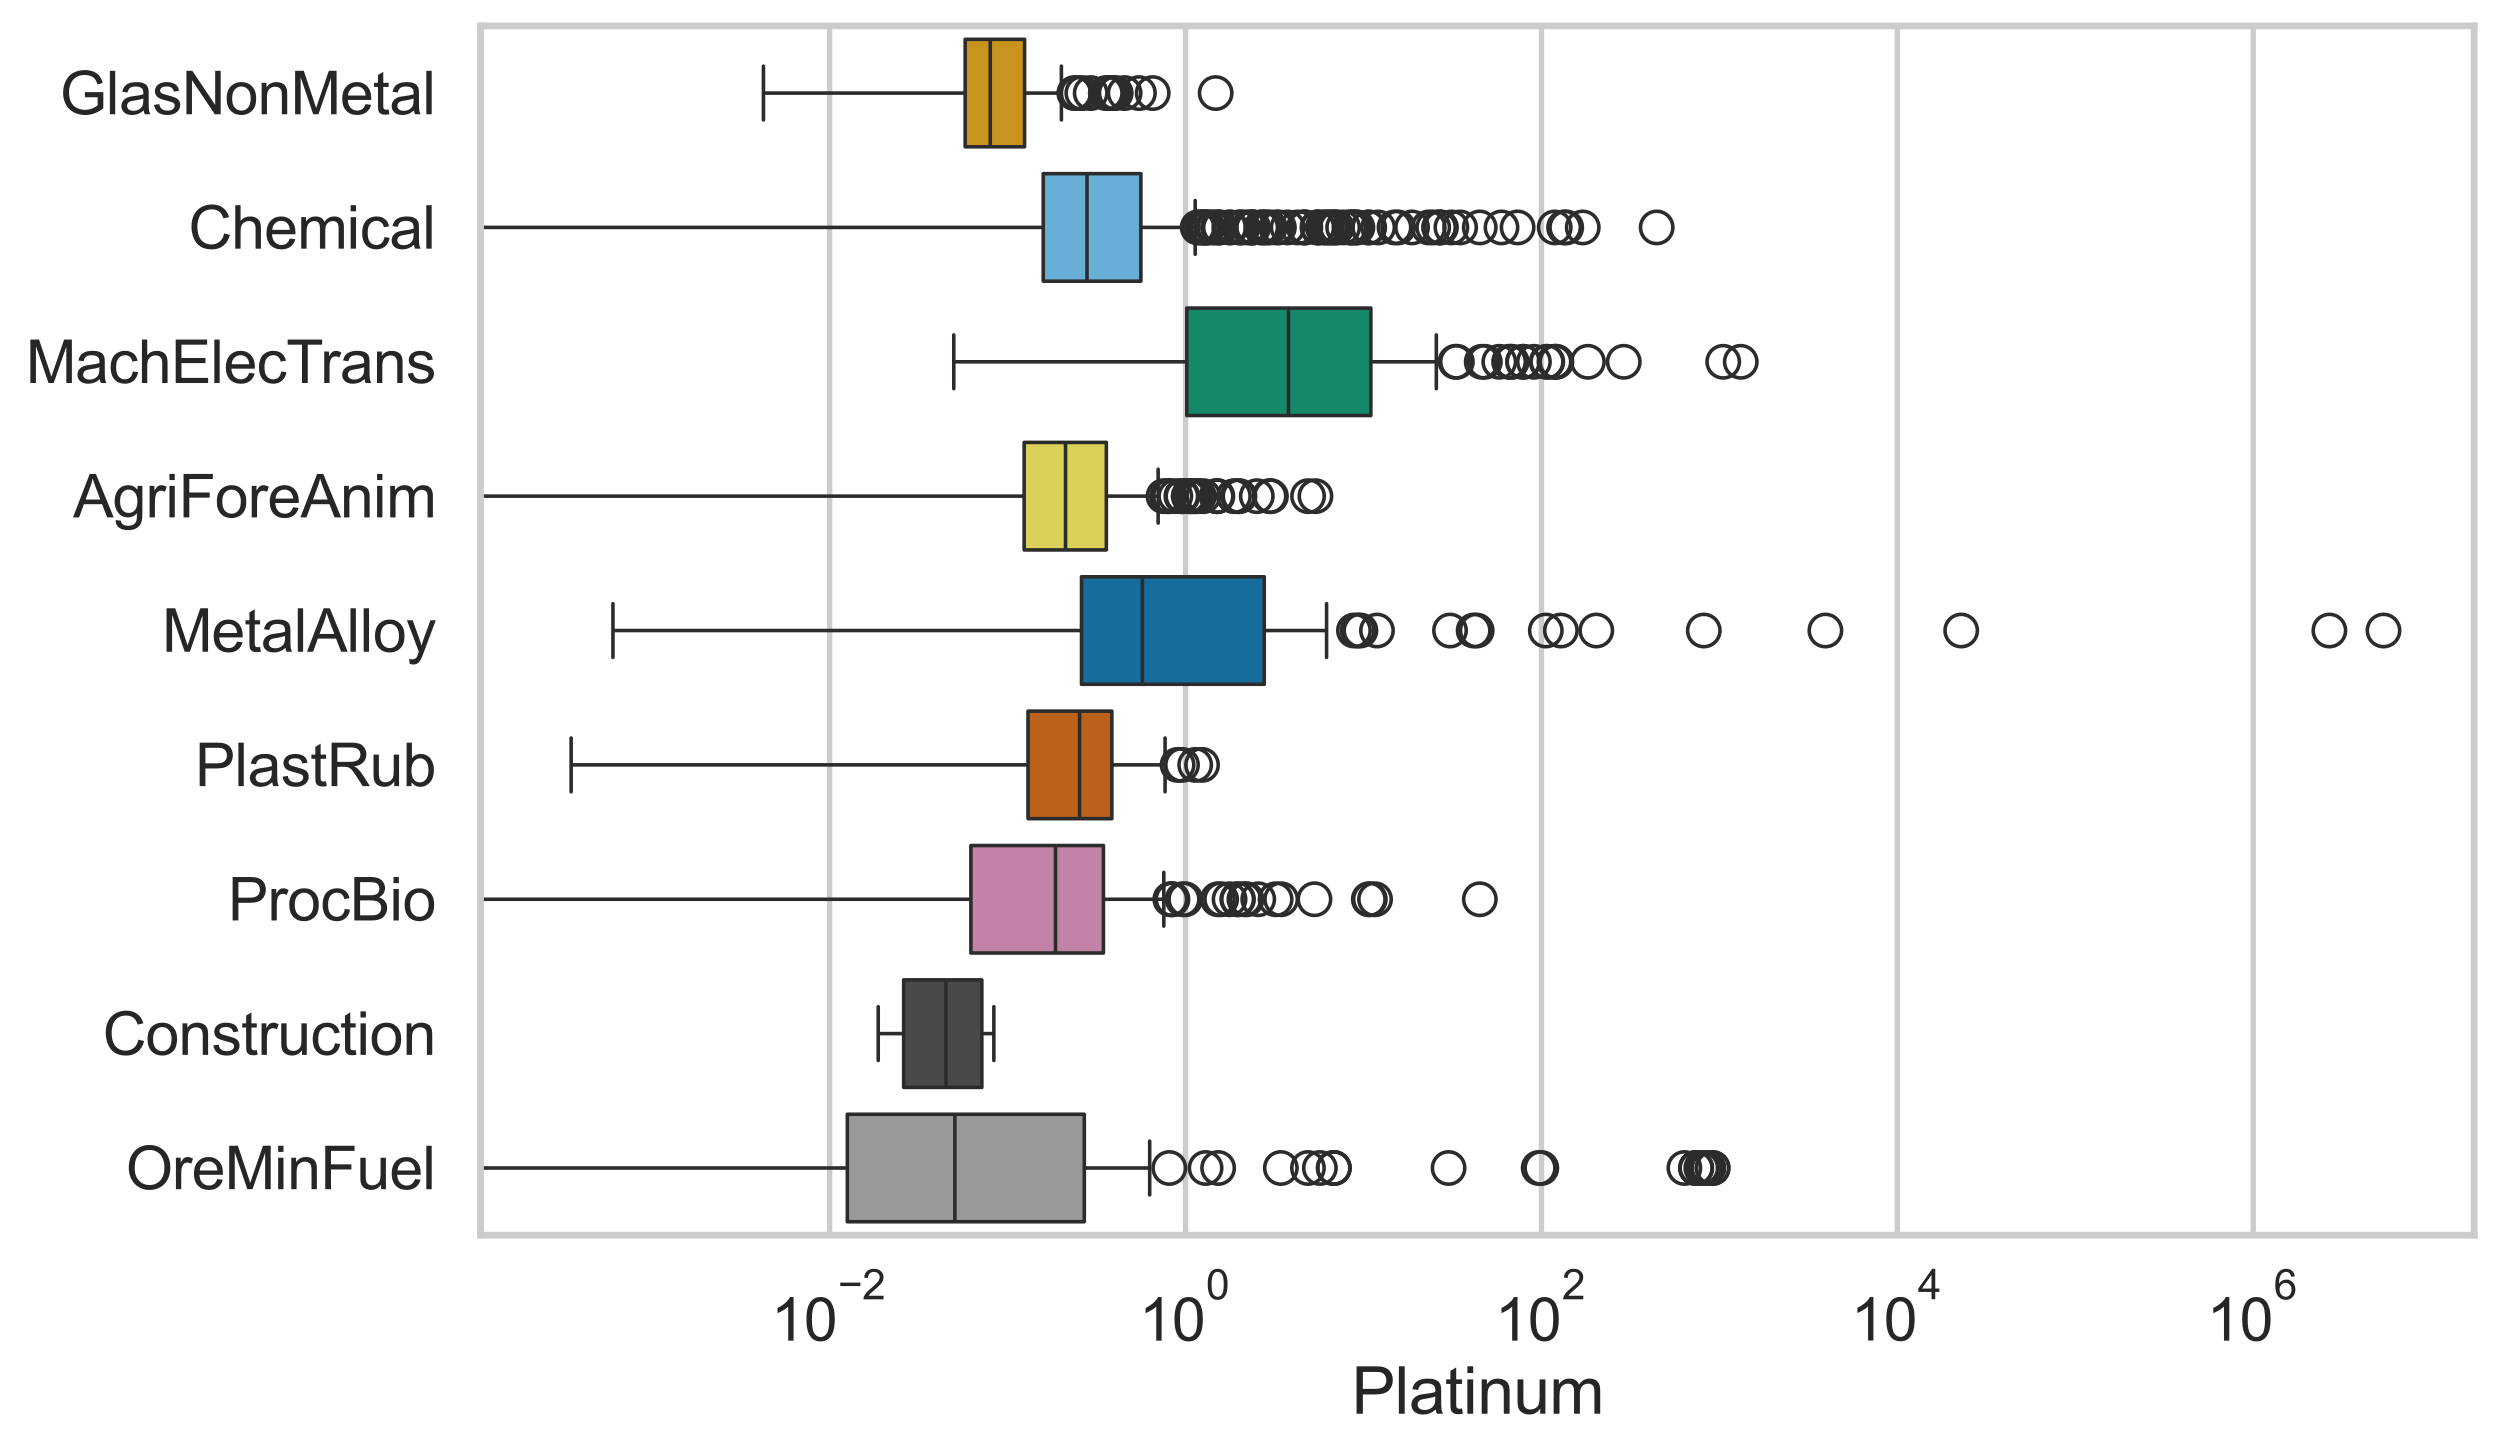 <?xml version="1.0" encoding="utf-8" standalone="no"?>
<!DOCTYPE svg PUBLIC "-//W3C//DTD SVG 1.1//EN"
  "http://www.w3.org/Graphics/SVG/1.1/DTD/svg11.dtd">
<svg xmlns:xlink="http://www.w3.org/1999/xlink" width="695.577pt" height="404.121pt" viewBox="0 0 695.577 404.121" xmlns="http://www.w3.org/2000/svg" version="1.1">
 <defs>
  <style type="text/css">*{stroke-linejoin: round; stroke-linecap: butt}</style>
 </defs>
 <g id="figure_1">
  <g id="patch_1">
   <path d="M 0 404.121 
L 695.577 404.121 
L 695.577 0 
L 0 0 
z
" style="fill: #ffffff"/>
  </g>
  <g id="axes_1">
   <g id="patch_2">
    <path d="M 133.697 343.665 
L 688.377 343.665 
L 688.377 7.2 
L 133.697 7.2 
z
" style="fill: #ffffff"/>
   </g>
   <g id="matplotlib.axis_1">
    <g id="xtick_1">
     <g id="line2d_1">
      <path d="M 230.828 343.665 
L 230.828 7.2 
" clip-path="url(#p5dd0865f7a)" style="fill: none; stroke: #cccccc; stroke-width: 1.5; stroke-linecap: round"/>
     </g>
     <g id="text_1">
      <!-- $\mathdefault{10^{-2}}$ -->
      <g style="fill: #262626" transform="translate(214.493 373.18) scale(0.165 -0.165)">
       <defs>
        <path id="ArialMT-31" d="M 2384 0 
L 1822 0 
L 1822 3584 
Q 1619 3391 1289 3197 
Q 959 3003 697 2906 
L 697 3450 
Q 1169 3672 1522 3987 
Q 1875 4303 2022 4600 
L 2384 4600 
L 2384 0 
z
" transform="scale(0.016)"/>
        <path id="ArialMT-30" d="M 266 2259 
Q 266 3072 433 3567 
Q 600 4063 929 4331 
Q 1259 4600 1759 4600 
Q 2128 4600 2406 4451 
Q 2684 4303 2865 4023 
Q 3047 3744 3150 3342 
Q 3253 2941 3253 2259 
Q 3253 1453 3087 958 
Q 2922 463 2592 192 
Q 2263 -78 1759 -78 
Q 1097 -78 719 397 
Q 266 969 266 2259 
z
M 844 2259 
Q 844 1131 1108 757 
Q 1372 384 1759 384 
Q 2147 384 2411 759 
Q 2675 1134 2675 2259 
Q 2675 3391 2411 3762 
Q 2147 4134 1753 4134 
Q 1366 4134 1134 3806 
Q 844 3388 844 2259 
z
" transform="scale(0.016)"/>
        <path id="ArialMT-2212" d="M 3381 1997 
L 356 1997 
L 356 2522 
L 3381 2522 
L 3381 1997 
z
" transform="scale(0.016)"/>
        <path id="ArialMT-32" d="M 3222 541 
L 3222 0 
L 194 0 
Q 188 203 259 391 
Q 375 700 629 1000 
Q 884 1300 1366 1694 
Q 2113 2306 2375 2664 
Q 2638 3022 2638 3341 
Q 2638 3675 2398 3904 
Q 2159 4134 1775 4134 
Q 1369 4134 1125 3890 
Q 881 3647 878 3216 
L 300 3275 
Q 359 3922 746 4261 
Q 1134 4600 1788 4600 
Q 2447 4600 2831 4234 
Q 3216 3869 3216 3328 
Q 3216 3053 3103 2787 
Q 2991 2522 2730 2228 
Q 2469 1934 1863 1422 
Q 1356 997 1212 845 
Q 1069 694 975 541 
L 3222 541 
z
" transform="scale(0.016)"/>
       </defs>
       <use xlink:href="#ArialMT-31" transform="translate(0 0.994)"/>
       <use xlink:href="#ArialMT-30" transform="translate(55.615 0.994)"/>
       <use xlink:href="#ArialMT-2212" transform="translate(112.973 70.688) scale(0.7)"/>
       <use xlink:href="#ArialMT-32" transform="translate(153.852 70.688) scale(0.7)"/>
      </g>
     </g>
    </g>
    <g id="xtick_2">
     <g id="line2d_2">
      <path d="M 329.851 343.665 
L 329.851 7.2 
" clip-path="url(#p5dd0865f7a)" style="fill: none; stroke: #cccccc; stroke-width: 1.5; stroke-linecap: round"/>
     </g>
     <g id="text_2">
      <!-- $\mathdefault{10^{0}}$ -->
      <g style="fill: #262626" transform="translate(316.898 373.18) scale(0.165 -0.165)">
       <use xlink:href="#ArialMT-31" transform="translate(0 0.994)"/>
       <use xlink:href="#ArialMT-30" transform="translate(55.615 0.994)"/>
       <use xlink:href="#ArialMT-30" transform="translate(112.973 70.688) scale(0.7)"/>
      </g>
     </g>
    </g>
    <g id="xtick_3">
     <g id="line2d_3">
      <path d="M 428.874 343.665 
L 428.874 7.2 
" clip-path="url(#p5dd0865f7a)" style="fill: none; stroke: #cccccc; stroke-width: 1.5; stroke-linecap: round"/>
     </g>
     <g id="text_3">
      <!-- $\mathdefault{10^{2}}$ -->
      <g style="fill: #262626" transform="translate(415.921 373.18) scale(0.165 -0.165)">
       <use xlink:href="#ArialMT-31" transform="translate(0 0.994)"/>
       <use xlink:href="#ArialMT-30" transform="translate(55.615 0.994)"/>
       <use xlink:href="#ArialMT-32" transform="translate(112.973 70.688) scale(0.7)"/>
      </g>
     </g>
    </g>
    <g id="xtick_4">
     <g id="line2d_4">
      <path d="M 527.896 343.665 
L 527.896 7.2 
" clip-path="url(#p5dd0865f7a)" style="fill: none; stroke: #cccccc; stroke-width: 1.5; stroke-linecap: round"/>
     </g>
     <g id="text_4">
      <!-- $\mathdefault{10^{4}}$ -->
      <g style="fill: #262626" transform="translate(514.944 373.015) scale(0.165 -0.165)">
       <defs>
        <path id="ArialMT-34" d="M 2069 0 
L 2069 1097 
L 81 1097 
L 81 1613 
L 2172 4581 
L 2631 4581 
L 2631 1613 
L 3250 1613 
L 3250 1097 
L 2631 1097 
L 2631 0 
L 2069 0 
z
M 2069 1613 
L 2069 3678 
L 634 1613 
L 2069 1613 
z
" transform="scale(0.016)"/>
       </defs>
       <use xlink:href="#ArialMT-31" transform="translate(0 0.202)"/>
       <use xlink:href="#ArialMT-30" transform="translate(55.615 0.202)"/>
       <use xlink:href="#ArialMT-34" transform="translate(112.973 69.895) scale(0.7)"/>
      </g>
     </g>
    </g>
    <g id="xtick_5">
     <g id="line2d_5">
      <path d="M 626.919 343.665 
L 626.919 7.2 
" clip-path="url(#p5dd0865f7a)" style="fill: none; stroke: #cccccc; stroke-width: 1.5; stroke-linecap: round"/>
     </g>
     <g id="text_5">
      <!-- $\mathdefault{10^{6}}$ -->
      <g style="fill: #262626" transform="translate(613.966 373.18) scale(0.165 -0.165)">
       <defs>
        <path id="ArialMT-36" d="M 3184 3459 
L 2625 3416 
Q 2550 3747 2413 3897 
Q 2184 4138 1850 4138 
Q 1581 4138 1378 3988 
Q 1113 3794 959 3422 
Q 806 3050 800 2363 
Q 1003 2672 1297 2822 
Q 1591 2972 1913 2972 
Q 2475 2972 2870 2558 
Q 3266 2144 3266 1488 
Q 3266 1056 3080 686 
Q 2894 316 2569 119 
Q 2244 -78 1831 -78 
Q 1128 -78 684 439 
Q 241 956 241 2144 
Q 241 3472 731 4075 
Q 1159 4600 1884 4600 
Q 2425 4600 2770 4297 
Q 3116 3994 3184 3459 
z
M 888 1484 
Q 888 1194 1011 928 
Q 1134 663 1356 523 
Q 1578 384 1822 384 
Q 2178 384 2434 671 
Q 2691 959 2691 1453 
Q 2691 1928 2437 2201 
Q 2184 2475 1800 2475 
Q 1419 2475 1153 2201 
Q 888 1928 888 1484 
z
" transform="scale(0.016)"/>
       </defs>
       <use xlink:href="#ArialMT-31" transform="translate(0 0.994)"/>
       <use xlink:href="#ArialMT-30" transform="translate(55.615 0.994)"/>
       <use xlink:href="#ArialMT-36" transform="translate(112.973 70.688) scale(0.7)"/>
      </g>
     </g>
    </g>
    <g id="text_6">
     <!-- Platinum -->
     <g style="fill: #262626" transform="translate(376.023 393.344) scale(0.18 -0.18)">
      <defs>
       <path id="ArialMT-50" d="M 494 0 
L 494 4581 
L 2222 4581 
Q 2678 4581 2919 4538 
Q 3256 4481 3484 4323 
Q 3713 4166 3852 3881 
Q 3991 3597 3991 3256 
Q 3991 2672 3619 2267 
Q 3247 1863 2275 1863 
L 1100 1863 
L 1100 0 
L 494 0 
z
M 1100 2403 
L 2284 2403 
Q 2872 2403 3119 2622 
Q 3366 2841 3366 3238 
Q 3366 3525 3220 3729 
Q 3075 3934 2838 4000 
Q 2684 4041 2272 4041 
L 1100 4041 
L 1100 2403 
z
" transform="scale(0.016)"/>
       <path id="ArialMT-6c" d="M 409 0 
L 409 4581 
L 972 4581 
L 972 0 
L 409 0 
z
" transform="scale(0.016)"/>
       <path id="ArialMT-61" d="M 2588 409 
Q 2275 144 1986 34 
Q 1697 -75 1366 -75 
Q 819 -75 525 192 
Q 231 459 231 875 
Q 231 1119 342 1320 
Q 453 1522 633 1644 
Q 813 1766 1038 1828 
Q 1203 1872 1538 1913 
Q 2219 1994 2541 2106 
Q 2544 2222 2544 2253 
Q 2544 2597 2384 2738 
Q 2169 2928 1744 2928 
Q 1347 2928 1158 2789 
Q 969 2650 878 2297 
L 328 2372 
Q 403 2725 575 2942 
Q 747 3159 1072 3276 
Q 1397 3394 1825 3394 
Q 2250 3394 2515 3294 
Q 2781 3194 2906 3042 
Q 3031 2891 3081 2659 
Q 3109 2516 3109 2141 
L 3109 1391 
Q 3109 606 3145 398 
Q 3181 191 3288 0 
L 2700 0 
Q 2613 175 2588 409 
z
M 2541 1666 
Q 2234 1541 1622 1453 
Q 1275 1403 1131 1340 
Q 988 1278 909 1158 
Q 831 1038 831 891 
Q 831 666 1001 516 
Q 1172 366 1500 366 
Q 1825 366 2078 508 
Q 2331 650 2450 897 
Q 2541 1088 2541 1459 
L 2541 1666 
z
" transform="scale(0.016)"/>
       <path id="ArialMT-74" d="M 1650 503 
L 1731 6 
Q 1494 -44 1306 -44 
Q 1000 -44 831 53 
Q 663 150 594 308 
Q 525 466 525 972 
L 525 2881 
L 113 2881 
L 113 3319 
L 525 3319 
L 525 4141 
L 1084 4478 
L 1084 3319 
L 1650 3319 
L 1650 2881 
L 1084 2881 
L 1084 941 
Q 1084 700 1114 631 
Q 1144 563 1211 522 
Q 1278 481 1403 481 
Q 1497 481 1650 503 
z
" transform="scale(0.016)"/>
       <path id="ArialMT-69" d="M 425 3934 
L 425 4581 
L 988 4581 
L 988 3934 
L 425 3934 
z
M 425 0 
L 425 3319 
L 988 3319 
L 988 0 
L 425 0 
z
" transform="scale(0.016)"/>
       <path id="ArialMT-6e" d="M 422 0 
L 422 3319 
L 928 3319 
L 928 2847 
Q 1294 3394 1984 3394 
Q 2284 3394 2536 3286 
Q 2788 3178 2913 3003 
Q 3038 2828 3088 2588 
Q 3119 2431 3119 2041 
L 3119 0 
L 2556 0 
L 2556 2019 
Q 2556 2363 2490 2533 
Q 2425 2703 2258 2804 
Q 2091 2906 1866 2906 
Q 1506 2906 1245 2678 
Q 984 2450 984 1813 
L 984 0 
L 422 0 
z
" transform="scale(0.016)"/>
       <path id="ArialMT-75" d="M 2597 0 
L 2597 488 
Q 2209 -75 1544 -75 
Q 1250 -75 995 37 
Q 741 150 617 320 
Q 494 491 444 738 
Q 409 903 409 1263 
L 409 3319 
L 972 3319 
L 972 1478 
Q 972 1038 1006 884 
Q 1059 663 1231 536 
Q 1403 409 1656 409 
Q 1909 409 2131 539 
Q 2353 669 2445 892 
Q 2538 1116 2538 1541 
L 2538 3319 
L 3100 3319 
L 3100 0 
L 2597 0 
z
" transform="scale(0.016)"/>
       <path id="ArialMT-6d" d="M 422 0 
L 422 3319 
L 925 3319 
L 925 2853 
Q 1081 3097 1340 3245 
Q 1600 3394 1931 3394 
Q 2300 3394 2536 3241 
Q 2772 3088 2869 2813 
Q 3263 3394 3894 3394 
Q 4388 3394 4653 3120 
Q 4919 2847 4919 2278 
L 4919 0 
L 4359 0 
L 4359 2091 
Q 4359 2428 4304 2576 
Q 4250 2725 4106 2815 
Q 3963 2906 3769 2906 
Q 3419 2906 3187 2673 
Q 2956 2441 2956 1928 
L 2956 0 
L 2394 0 
L 2394 2156 
Q 2394 2531 2256 2718 
Q 2119 2906 1806 2906 
Q 1569 2906 1367 2781 
Q 1166 2656 1075 2415 
Q 984 2175 984 1722 
L 984 0 
L 422 0 
z
" transform="scale(0.016)"/>
      </defs>
      <use xlink:href="#ArialMT-50"/>
      <use xlink:href="#ArialMT-6c" transform="translate(66.699 0)"/>
      <use xlink:href="#ArialMT-61" transform="translate(88.916 0)"/>
      <use xlink:href="#ArialMT-74" transform="translate(144.531 0)"/>
      <use xlink:href="#ArialMT-69" transform="translate(172.314 0)"/>
      <use xlink:href="#ArialMT-6e" transform="translate(194.531 0)"/>
      <use xlink:href="#ArialMT-75" transform="translate(250.146 0)"/>
      <use xlink:href="#ArialMT-6d" transform="translate(305.762 0)"/>
     </g>
    </g>
   </g>
   <g id="matplotlib.axis_2">
    <g id="ytick_1">
     <g id="text_7">
      <!-- GlasNonMetal -->
      <g style="fill: #262626" transform="translate(16.659 31.798) scale(0.165 -0.165)">
       <defs>
        <path id="ArialMT-47" d="M 2638 1797 
L 2638 2334 
L 4578 2338 
L 4578 638 
Q 4131 281 3656 101 
Q 3181 -78 2681 -78 
Q 2006 -78 1454 211 
Q 903 500 622 1047 
Q 341 1594 341 2269 
Q 341 2938 620 3517 
Q 900 4097 1425 4378 
Q 1950 4659 2634 4659 
Q 3131 4659 3532 4498 
Q 3934 4338 4162 4050 
Q 4391 3763 4509 3300 
L 3963 3150 
Q 3859 3500 3706 3700 
Q 3553 3900 3268 4020 
Q 2984 4141 2638 4141 
Q 2222 4141 1919 4014 
Q 1616 3888 1430 3681 
Q 1244 3475 1141 3228 
Q 966 2803 966 2306 
Q 966 1694 1177 1281 
Q 1388 869 1791 669 
Q 2194 469 2647 469 
Q 3041 469 3416 620 
Q 3791 772 3984 944 
L 3984 1797 
L 2638 1797 
z
" transform="scale(0.016)"/>
        <path id="ArialMT-73" d="M 197 991 
L 753 1078 
Q 800 744 1014 566 
Q 1228 388 1613 388 
Q 2000 388 2187 545 
Q 2375 703 2375 916 
Q 2375 1106 2209 1216 
Q 2094 1291 1634 1406 
Q 1016 1563 777 1677 
Q 538 1791 414 1992 
Q 291 2194 291 2438 
Q 291 2659 392 2848 
Q 494 3038 669 3163 
Q 800 3259 1026 3326 
Q 1253 3394 1513 3394 
Q 1903 3394 2198 3281 
Q 2494 3169 2634 2976 
Q 2775 2784 2828 2463 
L 2278 2388 
Q 2241 2644 2061 2787 
Q 1881 2931 1553 2931 
Q 1166 2931 1000 2803 
Q 834 2675 834 2503 
Q 834 2394 903 2306 
Q 972 2216 1119 2156 
Q 1203 2125 1616 2013 
Q 2213 1853 2448 1751 
Q 2684 1650 2818 1456 
Q 2953 1263 2953 975 
Q 2953 694 2789 445 
Q 2625 197 2315 61 
Q 2006 -75 1616 -75 
Q 969 -75 630 194 
Q 291 463 197 991 
z
" transform="scale(0.016)"/>
        <path id="ArialMT-4e" d="M 488 0 
L 488 4581 
L 1109 4581 
L 3516 984 
L 3516 4581 
L 4097 4581 
L 4097 0 
L 3475 0 
L 1069 3600 
L 1069 0 
L 488 0 
z
" transform="scale(0.016)"/>
        <path id="ArialMT-6f" d="M 213 1659 
Q 213 2581 725 3025 
Q 1153 3394 1769 3394 
Q 2453 3394 2887 2945 
Q 3322 2497 3322 1706 
Q 3322 1066 3130 698 
Q 2938 331 2570 128 
Q 2203 -75 1769 -75 
Q 1072 -75 642 372 
Q 213 819 213 1659 
z
M 791 1659 
Q 791 1022 1069 705 
Q 1347 388 1769 388 
Q 2188 388 2466 706 
Q 2744 1025 2744 1678 
Q 2744 2294 2464 2611 
Q 2184 2928 1769 2928 
Q 1347 2928 1069 2612 
Q 791 2297 791 1659 
z
" transform="scale(0.016)"/>
        <path id="ArialMT-4d" d="M 475 0 
L 475 4581 
L 1388 4581 
L 2472 1338 
Q 2622 884 2691 659 
Q 2769 909 2934 1394 
L 4031 4581 
L 4847 4581 
L 4847 0 
L 4263 0 
L 4263 3834 
L 2931 0 
L 2384 0 
L 1059 3900 
L 1059 0 
L 475 0 
z
" transform="scale(0.016)"/>
        <path id="ArialMT-65" d="M 2694 1069 
L 3275 997 
Q 3138 488 2766 206 
Q 2394 -75 1816 -75 
Q 1088 -75 661 373 
Q 234 822 234 1631 
Q 234 2469 665 2931 
Q 1097 3394 1784 3394 
Q 2450 3394 2872 2941 
Q 3294 2488 3294 1666 
Q 3294 1616 3291 1516 
L 816 1516 
Q 847 969 1125 678 
Q 1403 388 1819 388 
Q 2128 388 2347 550 
Q 2566 713 2694 1069 
z
M 847 1978 
L 2700 1978 
Q 2663 2397 2488 2606 
Q 2219 2931 1791 2931 
Q 1403 2931 1139 2672 
Q 875 2413 847 1978 
z
" transform="scale(0.016)"/>
       </defs>
       <use xlink:href="#ArialMT-47"/>
       <use xlink:href="#ArialMT-6c" transform="translate(77.783 0)"/>
       <use xlink:href="#ArialMT-61" transform="translate(100 0)"/>
       <use xlink:href="#ArialMT-73" transform="translate(155.615 0)"/>
       <use xlink:href="#ArialMT-4e" transform="translate(205.615 0)"/>
       <use xlink:href="#ArialMT-6f" transform="translate(277.832 0)"/>
       <use xlink:href="#ArialMT-6e" transform="translate(333.447 0)"/>
       <use xlink:href="#ArialMT-4d" transform="translate(389.062 0)"/>
       <use xlink:href="#ArialMT-65" transform="translate(472.363 0)"/>
       <use xlink:href="#ArialMT-74" transform="translate(527.979 0)"/>
       <use xlink:href="#ArialMT-61" transform="translate(555.762 0)"/>
       <use xlink:href="#ArialMT-6c" transform="translate(611.377 0)"/>
      </g>
     </g>
    </g>
    <g id="ytick_2">
     <g id="text_8">
      <!-- Chemical -->
      <g style="fill: #262626" transform="translate(52.428 69.183) scale(0.165 -0.165)">
       <defs>
        <path id="ArialMT-43" d="M 3763 1606 
L 4369 1453 
Q 4178 706 3683 314 
Q 3188 -78 2472 -78 
Q 1731 -78 1267 223 
Q 803 525 561 1097 
Q 319 1669 319 2325 
Q 319 3041 592 3573 
Q 866 4106 1370 4382 
Q 1875 4659 2481 4659 
Q 3169 4659 3637 4309 
Q 4106 3959 4291 3325 
L 3694 3184 
Q 3534 3684 3231 3912 
Q 2928 4141 2469 4141 
Q 1941 4141 1586 3887 
Q 1231 3634 1087 3207 
Q 944 2781 944 2328 
Q 944 1744 1114 1308 
Q 1284 872 1643 656 
Q 2003 441 2422 441 
Q 2931 441 3284 734 
Q 3638 1028 3763 1606 
z
" transform="scale(0.016)"/>
        <path id="ArialMT-68" d="M 422 0 
L 422 4581 
L 984 4581 
L 984 2938 
Q 1378 3394 1978 3394 
Q 2347 3394 2619 3248 
Q 2891 3103 3008 2847 
Q 3125 2591 3125 2103 
L 3125 0 
L 2563 0 
L 2563 2103 
Q 2563 2525 2380 2717 
Q 2197 2909 1863 2909 
Q 1613 2909 1392 2779 
Q 1172 2650 1078 2428 
Q 984 2206 984 1816 
L 984 0 
L 422 0 
z
" transform="scale(0.016)"/>
        <path id="ArialMT-63" d="M 2588 1216 
L 3141 1144 
Q 3050 572 2676 248 
Q 2303 -75 1759 -75 
Q 1078 -75 664 370 
Q 250 816 250 1647 
Q 250 2184 428 2587 
Q 606 2991 970 3192 
Q 1334 3394 1763 3394 
Q 2303 3394 2647 3120 
Q 2991 2847 3088 2344 
L 2541 2259 
Q 2463 2594 2264 2762 
Q 2066 2931 1784 2931 
Q 1359 2931 1093 2626 
Q 828 2322 828 1663 
Q 828 994 1084 691 
Q 1341 388 1753 388 
Q 2084 388 2306 591 
Q 2528 794 2588 1216 
z
" transform="scale(0.016)"/>
       </defs>
       <use xlink:href="#ArialMT-43"/>
       <use xlink:href="#ArialMT-68" transform="translate(72.217 0)"/>
       <use xlink:href="#ArialMT-65" transform="translate(127.832 0)"/>
       <use xlink:href="#ArialMT-6d" transform="translate(183.447 0)"/>
       <use xlink:href="#ArialMT-69" transform="translate(266.748 0)"/>
       <use xlink:href="#ArialMT-63" transform="translate(288.965 0)"/>
       <use xlink:href="#ArialMT-61" transform="translate(338.965 0)"/>
       <use xlink:href="#ArialMT-6c" transform="translate(394.58 0)"/>
      </g>
     </g>
    </g>
    <g id="ytick_3">
     <g id="text_9">
      <!-- MachElecTrans -->
      <g style="fill: #262626" transform="translate(7.2 106.568) scale(0.165 -0.165)">
       <defs>
        <path id="ArialMT-45" d="M 506 0 
L 506 4581 
L 3819 4581 
L 3819 4041 
L 1113 4041 
L 1113 2638 
L 3647 2638 
L 3647 2100 
L 1113 2100 
L 1113 541 
L 3925 541 
L 3925 0 
L 506 0 
z
" transform="scale(0.016)"/>
        <path id="ArialMT-54" d="M 1659 0 
L 1659 4041 
L 150 4041 
L 150 4581 
L 3781 4581 
L 3781 4041 
L 2266 4041 
L 2266 0 
L 1659 0 
z
" transform="scale(0.016)"/>
        <path id="ArialMT-72" d="M 416 0 
L 416 3319 
L 922 3319 
L 922 2816 
Q 1116 3169 1280 3281 
Q 1444 3394 1641 3394 
Q 1925 3394 2219 3213 
L 2025 2691 
Q 1819 2813 1613 2813 
Q 1428 2813 1281 2702 
Q 1134 2591 1072 2394 
Q 978 2094 978 1738 
L 978 0 
L 416 0 
z
" transform="scale(0.016)"/>
       </defs>
       <use xlink:href="#ArialMT-4d"/>
       <use xlink:href="#ArialMT-61" transform="translate(83.301 0)"/>
       <use xlink:href="#ArialMT-63" transform="translate(138.916 0)"/>
       <use xlink:href="#ArialMT-68" transform="translate(188.916 0)"/>
       <use xlink:href="#ArialMT-45" transform="translate(244.531 0)"/>
       <use xlink:href="#ArialMT-6c" transform="translate(311.23 0)"/>
       <use xlink:href="#ArialMT-65" transform="translate(333.447 0)"/>
       <use xlink:href="#ArialMT-63" transform="translate(389.062 0)"/>
       <use xlink:href="#ArialMT-54" transform="translate(439.062 0)"/>
       <use xlink:href="#ArialMT-72" transform="translate(496.396 0)"/>
       <use xlink:href="#ArialMT-61" transform="translate(529.697 0)"/>
       <use xlink:href="#ArialMT-6e" transform="translate(585.312 0)"/>
       <use xlink:href="#ArialMT-73" transform="translate(640.928 0)"/>
      </g>
     </g>
    </g>
    <g id="ytick_4">
     <g id="text_10">
      <!-- AgriForeAnim -->
      <g style="fill: #262626" transform="translate(20.341 143.953) scale(0.165 -0.165)">
       <defs>
        <path id="ArialMT-41" d="M -9 0 
L 1750 4581 
L 2403 4581 
L 4278 0 
L 3588 0 
L 3053 1388 
L 1138 1388 
L 634 0 
L -9 0 
z
M 1313 1881 
L 2866 1881 
L 2388 3150 
Q 2169 3728 2063 4100 
Q 1975 3659 1816 3225 
L 1313 1881 
z
" transform="scale(0.016)"/>
        <path id="ArialMT-67" d="M 319 -275 
L 866 -356 
Q 900 -609 1056 -725 
Q 1266 -881 1628 -881 
Q 2019 -881 2231 -725 
Q 2444 -569 2519 -288 
Q 2563 -116 2559 434 
Q 2191 0 1641 0 
Q 956 0 581 494 
Q 206 988 206 1678 
Q 206 2153 378 2554 
Q 550 2956 876 3175 
Q 1203 3394 1644 3394 
Q 2231 3394 2613 2919 
L 2613 3319 
L 3131 3319 
L 3131 450 
Q 3131 -325 2973 -648 
Q 2816 -972 2473 -1159 
Q 2131 -1347 1631 -1347 
Q 1038 -1347 672 -1080 
Q 306 -813 319 -275 
z
M 784 1719 
Q 784 1066 1043 766 
Q 1303 466 1694 466 
Q 2081 466 2343 764 
Q 2606 1063 2606 1700 
Q 2606 2309 2336 2618 
Q 2066 2928 1684 2928 
Q 1309 2928 1046 2623 
Q 784 2319 784 1719 
z
" transform="scale(0.016)"/>
        <path id="ArialMT-46" d="M 525 0 
L 525 4581 
L 3616 4581 
L 3616 4041 
L 1131 4041 
L 1131 2622 
L 3281 2622 
L 3281 2081 
L 1131 2081 
L 1131 0 
L 525 0 
z
" transform="scale(0.016)"/>
       </defs>
       <use xlink:href="#ArialMT-41"/>
       <use xlink:href="#ArialMT-67" transform="translate(66.699 0)"/>
       <use xlink:href="#ArialMT-72" transform="translate(122.314 0)"/>
       <use xlink:href="#ArialMT-69" transform="translate(155.615 0)"/>
       <use xlink:href="#ArialMT-46" transform="translate(177.832 0)"/>
       <use xlink:href="#ArialMT-6f" transform="translate(238.916 0)"/>
       <use xlink:href="#ArialMT-72" transform="translate(294.531 0)"/>
       <use xlink:href="#ArialMT-65" transform="translate(327.832 0)"/>
       <use xlink:href="#ArialMT-41" transform="translate(383.447 0)"/>
       <use xlink:href="#ArialMT-6e" transform="translate(450.146 0)"/>
       <use xlink:href="#ArialMT-69" transform="translate(505.762 0)"/>
       <use xlink:href="#ArialMT-6d" transform="translate(527.979 0)"/>
      </g>
     </g>
    </g>
    <g id="ytick_5">
     <g id="text_11">
      <!-- MetalAlloy -->
      <g style="fill: #262626" transform="translate(45.088 181.337) scale(0.165 -0.165)">
       <defs>
        <path id="ArialMT-79" d="M 397 -1278 
L 334 -750 
Q 519 -800 656 -800 
Q 844 -800 956 -737 
Q 1069 -675 1141 -563 
Q 1194 -478 1313 -144 
Q 1328 -97 1363 -6 
L 103 3319 
L 709 3319 
L 1400 1397 
Q 1534 1031 1641 628 
Q 1738 1016 1872 1384 
L 2581 3319 
L 3144 3319 
L 1881 -56 
Q 1678 -603 1566 -809 
Q 1416 -1088 1222 -1217 
Q 1028 -1347 759 -1347 
Q 597 -1347 397 -1278 
z
" transform="scale(0.016)"/>
       </defs>
       <use xlink:href="#ArialMT-4d"/>
       <use xlink:href="#ArialMT-65" transform="translate(83.301 0)"/>
       <use xlink:href="#ArialMT-74" transform="translate(138.916 0)"/>
       <use xlink:href="#ArialMT-61" transform="translate(166.699 0)"/>
       <use xlink:href="#ArialMT-6c" transform="translate(222.314 0)"/>
       <use xlink:href="#ArialMT-41" transform="translate(244.531 0)"/>
       <use xlink:href="#ArialMT-6c" transform="translate(311.23 0)"/>
       <use xlink:href="#ArialMT-6c" transform="translate(333.447 0)"/>
       <use xlink:href="#ArialMT-6f" transform="translate(355.664 0)"/>
       <use xlink:href="#ArialMT-79" transform="translate(411.279 0)"/>
      </g>
     </g>
    </g>
    <g id="ytick_6">
     <g id="text_12">
      <!-- PlastRub -->
      <g style="fill: #262626" transform="translate(54.248 218.722) scale(0.165 -0.165)">
       <defs>
        <path id="ArialMT-52" d="M 503 0 
L 503 4581 
L 2534 4581 
Q 3147 4581 3465 4457 
Q 3784 4334 3975 4021 
Q 4166 3709 4166 3331 
Q 4166 2844 3850 2509 
Q 3534 2175 2875 2084 
Q 3116 1969 3241 1856 
Q 3506 1613 3744 1247 
L 4541 0 
L 3778 0 
L 3172 953 
Q 2906 1366 2734 1584 
Q 2563 1803 2427 1890 
Q 2291 1978 2150 2013 
Q 2047 2034 1813 2034 
L 1109 2034 
L 1109 0 
L 503 0 
z
M 1109 2559 
L 2413 2559 
Q 2828 2559 3062 2645 
Q 3297 2731 3419 2920 
Q 3541 3109 3541 3331 
Q 3541 3656 3305 3865 
Q 3069 4075 2559 4075 
L 1109 4075 
L 1109 2559 
z
" transform="scale(0.016)"/>
        <path id="ArialMT-62" d="M 941 0 
L 419 0 
L 419 4581 
L 981 4581 
L 981 2947 
Q 1338 3394 1891 3394 
Q 2197 3394 2470 3270 
Q 2744 3147 2920 2923 
Q 3097 2700 3197 2384 
Q 3297 2069 3297 1709 
Q 3297 856 2875 390 
Q 2453 -75 1863 -75 
Q 1275 -75 941 416 
L 941 0 
z
M 934 1684 
Q 934 1088 1097 822 
Q 1363 388 1816 388 
Q 2184 388 2453 708 
Q 2722 1028 2722 1663 
Q 2722 2313 2464 2622 
Q 2206 2931 1841 2931 
Q 1472 2931 1203 2611 
Q 934 2291 934 1684 
z
" transform="scale(0.016)"/>
       </defs>
       <use xlink:href="#ArialMT-50"/>
       <use xlink:href="#ArialMT-6c" transform="translate(66.699 0)"/>
       <use xlink:href="#ArialMT-61" transform="translate(88.916 0)"/>
       <use xlink:href="#ArialMT-73" transform="translate(144.531 0)"/>
       <use xlink:href="#ArialMT-74" transform="translate(194.531 0)"/>
       <use xlink:href="#ArialMT-52" transform="translate(222.314 0)"/>
       <use xlink:href="#ArialMT-75" transform="translate(294.531 0)"/>
       <use xlink:href="#ArialMT-62" transform="translate(350.146 0)"/>
      </g>
     </g>
    </g>
    <g id="ytick_7">
     <g id="text_13">
      <!-- ProcBio -->
      <g style="fill: #262626" transform="translate(63.424 256.107) scale(0.165 -0.165)">
       <defs>
        <path id="ArialMT-42" d="M 469 0 
L 469 4581 
L 2188 4581 
Q 2713 4581 3030 4442 
Q 3347 4303 3526 4014 
Q 3706 3725 3706 3409 
Q 3706 3116 3547 2856 
Q 3388 2597 3066 2438 
Q 3481 2316 3704 2022 
Q 3928 1728 3928 1328 
Q 3928 1006 3792 729 
Q 3656 453 3456 303 
Q 3256 153 2954 76 
Q 2653 0 2216 0 
L 469 0 
z
M 1075 2656 
L 2066 2656 
Q 2469 2656 2644 2709 
Q 2875 2778 2992 2937 
Q 3109 3097 3109 3338 
Q 3109 3566 3000 3739 
Q 2891 3913 2687 3977 
Q 2484 4041 1991 4041 
L 1075 4041 
L 1075 2656 
z
M 1075 541 
L 2216 541 
Q 2509 541 2628 563 
Q 2838 600 2978 687 
Q 3119 775 3209 942 
Q 3300 1109 3300 1328 
Q 3300 1584 3169 1773 
Q 3038 1963 2805 2039 
Q 2572 2116 2134 2116 
L 1075 2116 
L 1075 541 
z
" transform="scale(0.016)"/>
       </defs>
       <use xlink:href="#ArialMT-50"/>
       <use xlink:href="#ArialMT-72" transform="translate(66.699 0)"/>
       <use xlink:href="#ArialMT-6f" transform="translate(100 0)"/>
       <use xlink:href="#ArialMT-63" transform="translate(155.615 0)"/>
       <use xlink:href="#ArialMT-42" transform="translate(205.615 0)"/>
       <use xlink:href="#ArialMT-69" transform="translate(272.314 0)"/>
       <use xlink:href="#ArialMT-6f" transform="translate(294.531 0)"/>
      </g>
     </g>
    </g>
    <g id="ytick_8">
     <g id="text_14">
      <!-- Construction -->
      <g style="fill: #262626" transform="translate(28.575 293.492) scale(0.165 -0.165)">
       <use xlink:href="#ArialMT-43"/>
       <use xlink:href="#ArialMT-6f" transform="translate(72.217 0)"/>
       <use xlink:href="#ArialMT-6e" transform="translate(127.832 0)"/>
       <use xlink:href="#ArialMT-73" transform="translate(183.447 0)"/>
       <use xlink:href="#ArialMT-74" transform="translate(233.447 0)"/>
       <use xlink:href="#ArialMT-72" transform="translate(261.23 0)"/>
       <use xlink:href="#ArialMT-75" transform="translate(294.531 0)"/>
       <use xlink:href="#ArialMT-63" transform="translate(350.146 0)"/>
       <use xlink:href="#ArialMT-74" transform="translate(400.146 0)"/>
       <use xlink:href="#ArialMT-69" transform="translate(427.93 0)"/>
       <use xlink:href="#ArialMT-6f" transform="translate(450.146 0)"/>
       <use xlink:href="#ArialMT-6e" transform="translate(505.762 0)"/>
      </g>
     </g>
    </g>
    <g id="ytick_9">
     <g id="text_15">
      <!-- OreMinFuel -->
      <g style="fill: #262626" transform="translate(35.013 330.877) scale(0.165 -0.165)">
       <defs>
        <path id="ArialMT-4f" d="M 309 2231 
Q 309 3372 921 4017 
Q 1534 4663 2503 4663 
Q 3138 4663 3647 4359 
Q 4156 4056 4423 3514 
Q 4691 2972 4691 2284 
Q 4691 1588 4409 1038 
Q 4128 488 3612 205 
Q 3097 -78 2500 -78 
Q 1853 -78 1343 234 
Q 834 547 571 1087 
Q 309 1628 309 2231 
z
M 934 2222 
Q 934 1394 1379 917 
Q 1825 441 2497 441 
Q 3181 441 3623 922 
Q 4066 1403 4066 2288 
Q 4066 2847 3877 3264 
Q 3688 3681 3323 3911 
Q 2959 4141 2506 4141 
Q 1863 4141 1398 3698 
Q 934 3256 934 2222 
z
" transform="scale(0.016)"/>
       </defs>
       <use xlink:href="#ArialMT-4f"/>
       <use xlink:href="#ArialMT-72" transform="translate(77.783 0)"/>
       <use xlink:href="#ArialMT-65" transform="translate(111.084 0)"/>
       <use xlink:href="#ArialMT-4d" transform="translate(166.699 0)"/>
       <use xlink:href="#ArialMT-69" transform="translate(250 0)"/>
       <use xlink:href="#ArialMT-6e" transform="translate(272.217 0)"/>
       <use xlink:href="#ArialMT-46" transform="translate(327.832 0)"/>
       <use xlink:href="#ArialMT-75" transform="translate(388.916 0)"/>
       <use xlink:href="#ArialMT-65" transform="translate(444.531 0)"/>
       <use xlink:href="#ArialMT-6c" transform="translate(500.146 0)"/>
      </g>
     </g>
    </g>
   </g>
   <g id="patch_3">
    <path d="M 268.538 10.938 
L 268.538 40.846 
L 285.065 40.846 
L 285.065 10.938 
L 268.538 10.938 
z
" clip-path="url(#p5dd0865f7a)" style="fill: #c9941d; stroke: #2c2c2c; stroke-linejoin: miter"/>
   </g>
   <g id="line2d_6">
    <path d="M 268.538 25.892 
L 212.415 25.892 
" clip-path="url(#p5dd0865f7a)" style="fill: none; stroke: #2c2c2c"/>
   </g>
   <g id="line2d_7">
    <path d="M 285.065 25.892 
L 295.314 25.892 
" clip-path="url(#p5dd0865f7a)" style="fill: none; stroke: #2c2c2c"/>
   </g>
   <g id="line2d_8">
    <path d="M 212.415 18.415 
L 212.415 33.369 
" clip-path="url(#p5dd0865f7a)" style="fill: none; stroke: #2c2c2c; stroke-linecap: round"/>
   </g>
   <g id="line2d_9">
    <path d="M 295.314 18.415 
L 295.314 33.369 
" clip-path="url(#p5dd0865f7a)" style="fill: none; stroke: #2c2c2c; stroke-linecap: round"/>
   </g>
   <g id="line2d_10">
    <defs>
     <path id="mf07d212d7a" d="M 0 4.5 
C 1.193 4.5 2.338 4.026 3.182 3.182 
C 4.026 2.338 4.5 1.193 4.5 0 
C 4.5 -1.193 4.026 -2.338 3.182 -3.182 
C 2.338 -4.026 1.193 -4.5 0 -4.5 
C -1.193 -4.5 -2.338 -4.026 -3.182 -3.182 
C -4.026 -2.338 -4.5 -1.193 -4.5 0 
C -4.5 1.193 -4.026 2.338 -3.182 3.182 
C -2.338 4.026 -1.193 4.5 0 4.5 
z
" style="stroke: #2c2c2c"/>
    </defs>
    <g clip-path="url(#p5dd0865f7a)">
     <use xlink:href="#mf07d212d7a" x="-1" y="25.892" style="fill-opacity: 0; stroke: #2c2c2c"/>
     <use xlink:href="#mf07d212d7a" x="301.133" y="25.892" style="fill-opacity: 0; stroke: #2c2c2c"/>
     <use xlink:href="#mf07d212d7a" x="312.906" y="25.892" style="fill-opacity: 0; stroke: #2c2c2c"/>
     <use xlink:href="#mf07d212d7a" x="298.913" y="25.892" style="fill-opacity: 0; stroke: #2c2c2c"/>
     <use xlink:href="#mf07d212d7a" x="307.672" y="25.892" style="fill-opacity: 0; stroke: #2c2c2c"/>
     <use xlink:href="#mf07d212d7a" x="299.785" y="25.892" style="fill-opacity: 0; stroke: #2c2c2c"/>
     <use xlink:href="#mf07d212d7a" x="310.412" y="25.892" style="fill-opacity: 0; stroke: #2c2c2c"/>
     <use xlink:href="#mf07d212d7a" x="338.241" y="25.892" style="fill-opacity: 0; stroke: #2c2c2c"/>
     <use xlink:href="#mf07d212d7a" x="320.716" y="25.892" style="fill-opacity: 0; stroke: #2c2c2c"/>
     <use xlink:href="#mf07d212d7a" x="316.888" y="25.892" style="fill-opacity: 0; stroke: #2c2c2c"/>
     <use xlink:href="#mf07d212d7a" x="309.554" y="25.892" style="fill-opacity: 0; stroke: #2c2c2c"/>
     <use xlink:href="#mf07d212d7a" x="308.58" y="25.892" style="fill-opacity: 0; stroke: #2c2c2c"/>
     <use xlink:href="#mf07d212d7a" x="303.467" y="25.892" style="fill-opacity: 0; stroke: #2c2c2c"/>
     <use xlink:href="#mf07d212d7a" x="309.296" y="25.892" style="fill-opacity: 0; stroke: #2c2c2c"/>
    </g>
   </g>
   <g id="patch_4">
    <path d="M 290.261 48.323 
L 290.261 78.231 
L 317.43 78.231 
L 317.43 48.323 
L 290.261 48.323 
z
" clip-path="url(#p5dd0865f7a)" style="fill: #68afd7; stroke: #2c2c2c; stroke-linejoin: miter"/>
   </g>
   <g id="line2d_11">
    <path d="M 290.261 63.277 
L -1 63.277 
" clip-path="url(#p5dd0865f7a)" style="fill: none; stroke: #2c2c2c"/>
   </g>
   <g id="line2d_12">
    <path d="M 317.43 63.277 
L 332.537 63.277 
" clip-path="url(#p5dd0865f7a)" style="fill: none; stroke: #2c2c2c"/>
   </g>
   <g id="line2d_13">
    <path clip-path="url(#p5dd0865f7a)" style="fill: none; stroke: #2c2c2c; stroke-linecap: round"/>
   </g>
   <g id="line2d_14">
    <path d="M 332.537 55.8 
L 332.537 70.754 
" clip-path="url(#p5dd0865f7a)" style="fill: none; stroke: #2c2c2c; stroke-linecap: round"/>
   </g>
   <g id="line2d_15">
    <g clip-path="url(#p5dd0865f7a)">
     <use xlink:href="#mf07d212d7a" x="363.185" y="63.277" style="fill-opacity: 0; stroke: #2c2c2c"/>
     <use xlink:href="#mf07d212d7a" x="335.635" y="63.277" style="fill-opacity: 0; stroke: #2c2c2c"/>
     <use xlink:href="#mf07d212d7a" x="383.446" y="63.277" style="fill-opacity: 0; stroke: #2c2c2c"/>
     <use xlink:href="#mf07d212d7a" x="335.919" y="63.277" style="fill-opacity: 0; stroke: #2c2c2c"/>
     <use xlink:href="#mf07d212d7a" x="347.788" y="63.277" style="fill-opacity: 0; stroke: #2c2c2c"/>
     <use xlink:href="#mf07d212d7a" x="333.238" y="63.277" style="fill-opacity: 0; stroke: #2c2c2c"/>
     <use xlink:href="#mf07d212d7a" x="337.866" y="63.277" style="fill-opacity: 0; stroke: #2c2c2c"/>
     <use xlink:href="#mf07d212d7a" x="348.631" y="63.277" style="fill-opacity: 0; stroke: #2c2c2c"/>
     <use xlink:href="#mf07d212d7a" x="411.71" y="63.277" style="fill-opacity: 0; stroke: #2c2c2c"/>
     <use xlink:href="#mf07d212d7a" x="406.243" y="63.277" style="fill-opacity: 0; stroke: #2c2c2c"/>
     <use xlink:href="#mf07d212d7a" x="363.004" y="63.277" style="fill-opacity: 0; stroke: #2c2c2c"/>
     <use xlink:href="#mf07d212d7a" x="334.941" y="63.277" style="fill-opacity: 0; stroke: #2c2c2c"/>
     <use xlink:href="#mf07d212d7a" x="334.431" y="63.277" style="fill-opacity: 0; stroke: #2c2c2c"/>
     <use xlink:href="#mf07d212d7a" x="376.071" y="63.277" style="fill-opacity: 0; stroke: #2c2c2c"/>
     <use xlink:href="#mf07d212d7a" x="370.941" y="63.277" style="fill-opacity: 0; stroke: #2c2c2c"/>
     <use xlink:href="#mf07d212d7a" x="371.956" y="63.277" style="fill-opacity: 0; stroke: #2c2c2c"/>
     <use xlink:href="#mf07d212d7a" x="355.821" y="63.277" style="fill-opacity: 0; stroke: #2c2c2c"/>
     <use xlink:href="#mf07d212d7a" x="366.558" y="63.277" style="fill-opacity: 0; stroke: #2c2c2c"/>
     <use xlink:href="#mf07d212d7a" x="348.517" y="63.277" style="fill-opacity: 0; stroke: #2c2c2c"/>
     <use xlink:href="#mf07d212d7a" x="432.568" y="63.277" style="fill-opacity: 0; stroke: #2c2c2c"/>
     <use xlink:href="#mf07d212d7a" x="387.999" y="63.277" style="fill-opacity: 0; stroke: #2c2c2c"/>
     <use xlink:href="#mf07d212d7a" x="400.447" y="63.277" style="fill-opacity: 0; stroke: #2c2c2c"/>
     <use xlink:href="#mf07d212d7a" x="351.115" y="63.277" style="fill-opacity: 0; stroke: #2c2c2c"/>
     <use xlink:href="#mf07d212d7a" x="377.673" y="63.277" style="fill-opacity: 0; stroke: #2c2c2c"/>
     <use xlink:href="#mf07d212d7a" x="380.668" y="63.277" style="fill-opacity: 0; stroke: #2c2c2c"/>
     <use xlink:href="#mf07d212d7a" x="417.761" y="63.277" style="fill-opacity: 0; stroke: #2c2c2c"/>
     <use xlink:href="#mf07d212d7a" x="339.079" y="63.277" style="fill-opacity: 0; stroke: #2c2c2c"/>
     <use xlink:href="#mf07d212d7a" x="337.336" y="63.277" style="fill-opacity: 0; stroke: #2c2c2c"/>
     <use xlink:href="#mf07d212d7a" x="366.706" y="63.277" style="fill-opacity: 0; stroke: #2c2c2c"/>
     <use xlink:href="#mf07d212d7a" x="373.701" y="63.277" style="fill-opacity: 0; stroke: #2c2c2c"/>
     <use xlink:href="#mf07d212d7a" x="358.251" y="63.277" style="fill-opacity: 0; stroke: #2c2c2c"/>
     <use xlink:href="#mf07d212d7a" x="375.498" y="63.277" style="fill-opacity: 0; stroke: #2c2c2c"/>
     <use xlink:href="#mf07d212d7a" x="335.146" y="63.277" style="fill-opacity: 0; stroke: #2c2c2c"/>
     <use xlink:href="#mf07d212d7a" x="344.988" y="63.277" style="fill-opacity: 0; stroke: #2c2c2c"/>
     <use xlink:href="#mf07d212d7a" x="400.919" y="63.277" style="fill-opacity: 0; stroke: #2c2c2c"/>
     <use xlink:href="#mf07d212d7a" x="403.819" y="63.277" style="fill-opacity: 0; stroke: #2c2c2c"/>
     <use xlink:href="#mf07d212d7a" x="352.636" y="63.277" style="fill-opacity: 0; stroke: #2c2c2c"/>
     <use xlink:href="#mf07d212d7a" x="375.72" y="63.277" style="fill-opacity: 0; stroke: #2c2c2c"/>
     <use xlink:href="#mf07d212d7a" x="368.032" y="63.277" style="fill-opacity: 0; stroke: #2c2c2c"/>
     <use xlink:href="#mf07d212d7a" x="342.033" y="63.277" style="fill-opacity: 0; stroke: #2c2c2c"/>
     <use xlink:href="#mf07d212d7a" x="398.765" y="63.277" style="fill-opacity: 0; stroke: #2c2c2c"/>
     <use xlink:href="#mf07d212d7a" x="366.708" y="63.277" style="fill-opacity: 0; stroke: #2c2c2c"/>
     <use xlink:href="#mf07d212d7a" x="333.564" y="63.277" style="fill-opacity: 0; stroke: #2c2c2c"/>
     <use xlink:href="#mf07d212d7a" x="368.84" y="63.277" style="fill-opacity: 0; stroke: #2c2c2c"/>
     <use xlink:href="#mf07d212d7a" x="369.185" y="63.277" style="fill-opacity: 0; stroke: #2c2c2c"/>
     <use xlink:href="#mf07d212d7a" x="355.097" y="63.277" style="fill-opacity: 0; stroke: #2c2c2c"/>
     <use xlink:href="#mf07d212d7a" x="348.531" y="63.277" style="fill-opacity: 0; stroke: #2c2c2c"/>
     <use xlink:href="#mf07d212d7a" x="334.921" y="63.277" style="fill-opacity: 0; stroke: #2c2c2c"/>
     <use xlink:href="#mf07d212d7a" x="376.87" y="63.277" style="fill-opacity: 0; stroke: #2c2c2c"/>
     <use xlink:href="#mf07d212d7a" x="397.517" y="63.277" style="fill-opacity: 0; stroke: #2c2c2c"/>
     <use xlink:href="#mf07d212d7a" x="370.606" y="63.277" style="fill-opacity: 0; stroke: #2c2c2c"/>
     <use xlink:href="#mf07d212d7a" x="353.315" y="63.277" style="fill-opacity: 0; stroke: #2c2c2c"/>
     <use xlink:href="#mf07d212d7a" x="360.994" y="63.277" style="fill-opacity: 0; stroke: #2c2c2c"/>
     <use xlink:href="#mf07d212d7a" x="351.911" y="63.277" style="fill-opacity: 0; stroke: #2c2c2c"/>
     <use xlink:href="#mf07d212d7a" x="371.682" y="63.277" style="fill-opacity: 0; stroke: #2c2c2c"/>
     <use xlink:href="#mf07d212d7a" x="435.771" y="63.277" style="fill-opacity: 0; stroke: #2c2c2c"/>
     <use xlink:href="#mf07d212d7a" x="388.997" y="63.277" style="fill-opacity: 0; stroke: #2c2c2c"/>
     <use xlink:href="#mf07d212d7a" x="460.94" y="63.277" style="fill-opacity: 0; stroke: #2c2c2c"/>
     <use xlink:href="#mf07d212d7a" x="344.856" y="63.277" style="fill-opacity: 0; stroke: #2c2c2c"/>
     <use xlink:href="#mf07d212d7a" x="350.921" y="63.277" style="fill-opacity: 0; stroke: #2c2c2c"/>
     <use xlink:href="#mf07d212d7a" x="377.188" y="63.277" style="fill-opacity: 0; stroke: #2c2c2c"/>
     <use xlink:href="#mf07d212d7a" x="392.87" y="63.277" style="fill-opacity: 0; stroke: #2c2c2c"/>
     <use xlink:href="#mf07d212d7a" x="342.379" y="63.277" style="fill-opacity: 0; stroke: #2c2c2c"/>
     <use xlink:href="#mf07d212d7a" x="422.243" y="63.277" style="fill-opacity: 0; stroke: #2c2c2c"/>
     <use xlink:href="#mf07d212d7a" x="362.744" y="63.277" style="fill-opacity: 0; stroke: #2c2c2c"/>
     <use xlink:href="#mf07d212d7a" x="440.369" y="63.277" style="fill-opacity: 0; stroke: #2c2c2c"/>
     <use xlink:href="#mf07d212d7a" x="347.345" y="63.277" style="fill-opacity: 0; stroke: #2c2c2c"/>
     <use xlink:href="#mf07d212d7a" x="370.072" y="63.277" style="fill-opacity: 0; stroke: #2c2c2c"/>
     <use xlink:href="#mf07d212d7a" x="338.885" y="63.277" style="fill-opacity: 0; stroke: #2c2c2c"/>
     <use xlink:href="#mf07d212d7a" x="435.185" y="63.277" style="fill-opacity: 0; stroke: #2c2c2c"/>
     <use xlink:href="#mf07d212d7a" x="345.809" y="63.277" style="fill-opacity: 0; stroke: #2c2c2c"/>
     <use xlink:href="#mf07d212d7a" x="339.409" y="63.277" style="fill-opacity: 0; stroke: #2c2c2c"/>
     <use xlink:href="#mf07d212d7a" x="400.447" y="63.277" style="fill-opacity: 0; stroke: #2c2c2c"/>
     <use xlink:href="#mf07d212d7a" x="336.032" y="63.277" style="fill-opacity: 0; stroke: #2c2c2c"/>
     <use xlink:href="#mf07d212d7a" x="380.954" y="63.277" style="fill-opacity: 0; stroke: #2c2c2c"/>
    </g>
   </g>
   <g id="patch_5">
    <path d="M 330.206 85.708 
L 330.206 115.616 
L 381.411 115.616 
L 381.411 85.708 
L 330.206 85.708 
z
" clip-path="url(#p5dd0865f7a)" style="fill: #148a6a; stroke: #2c2c2c; stroke-linejoin: miter"/>
   </g>
   <g id="line2d_16">
    <path d="M 330.206 100.662 
L 265.371 100.662 
" clip-path="url(#p5dd0865f7a)" style="fill: none; stroke: #2c2c2c"/>
   </g>
   <g id="line2d_17">
    <path d="M 381.411 100.662 
L 399.633 100.662 
" clip-path="url(#p5dd0865f7a)" style="fill: none; stroke: #2c2c2c"/>
   </g>
   <g id="line2d_18">
    <path d="M 265.371 93.185 
L 265.371 108.139 
" clip-path="url(#p5dd0865f7a)" style="fill: none; stroke: #2c2c2c; stroke-linecap: round"/>
   </g>
   <g id="line2d_19">
    <path d="M 399.633 93.185 
L 399.633 108.139 
" clip-path="url(#p5dd0865f7a)" style="fill: none; stroke: #2c2c2c; stroke-linecap: round"/>
   </g>
   <g id="line2d_20">
    <g clip-path="url(#p5dd0865f7a)">
     <use xlink:href="#mf07d212d7a" x="430.508" y="100.662" style="fill-opacity: 0; stroke: #2c2c2c"/>
     <use xlink:href="#mf07d212d7a" x="412.255" y="100.662" style="fill-opacity: 0; stroke: #2c2c2c"/>
     <use xlink:href="#mf07d212d7a" x="451.782" y="100.662" style="fill-opacity: 0; stroke: #2c2c2c"/>
     <use xlink:href="#mf07d212d7a" x="405.34" y="100.662" style="fill-opacity: 0; stroke: #2c2c2c"/>
     <use xlink:href="#mf07d212d7a" x="404.981" y="100.662" style="fill-opacity: 0; stroke: #2c2c2c"/>
     <use xlink:href="#mf07d212d7a" x="417.148" y="100.662" style="fill-opacity: 0; stroke: #2c2c2c"/>
     <use xlink:href="#mf07d212d7a" x="432.697" y="100.662" style="fill-opacity: 0; stroke: #2c2c2c"/>
     <use xlink:href="#mf07d212d7a" x="430.328" y="100.662" style="fill-opacity: 0; stroke: #2c2c2c"/>
     <use xlink:href="#mf07d212d7a" x="433.031" y="100.662" style="fill-opacity: 0; stroke: #2c2c2c"/>
     <use xlink:href="#mf07d212d7a" x="441.808" y="100.662" style="fill-opacity: 0; stroke: #2c2c2c"/>
     <use xlink:href="#mf07d212d7a" x="479.45" y="100.662" style="fill-opacity: 0; stroke: #2c2c2c"/>
     <use xlink:href="#mf07d212d7a" x="432.51" y="100.662" style="fill-opacity: 0; stroke: #2c2c2c"/>
     <use xlink:href="#mf07d212d7a" x="426.785" y="100.662" style="fill-opacity: 0; stroke: #2c2c2c"/>
     <use xlink:href="#mf07d212d7a" x="413.121" y="100.662" style="fill-opacity: 0; stroke: #2c2c2c"/>
     <use xlink:href="#mf07d212d7a" x="419.883" y="100.662" style="fill-opacity: 0; stroke: #2c2c2c"/>
     <use xlink:href="#mf07d212d7a" x="423.734" y="100.662" style="fill-opacity: 0; stroke: #2c2c2c"/>
     <use xlink:href="#mf07d212d7a" x="420.431" y="100.662" style="fill-opacity: 0; stroke: #2c2c2c"/>
     <use xlink:href="#mf07d212d7a" x="423.872" y="100.662" style="fill-opacity: 0; stroke: #2c2c2c"/>
     <use xlink:href="#mf07d212d7a" x="484.331" y="100.662" style="fill-opacity: 0; stroke: #2c2c2c"/>
     <use xlink:href="#mf07d212d7a" x="420.592" y="100.662" style="fill-opacity: 0; stroke: #2c2c2c"/>
    </g>
   </g>
   <g id="patch_6">
    <path d="M 284.955 123.093 
L 284.955 153.001 
L 307.819 153.001 
L 307.819 123.093 
L 284.955 123.093 
z
" clip-path="url(#p5dd0865f7a)" style="fill: #dad158; stroke: #2c2c2c; stroke-linejoin: miter"/>
   </g>
   <g id="line2d_21">
    <path d="M 284.955 138.047 
L -1 138.047 
" clip-path="url(#p5dd0865f7a)" style="fill: none; stroke: #2c2c2c"/>
   </g>
   <g id="line2d_22">
    <path d="M 307.819 138.047 
L 322.231 138.047 
" clip-path="url(#p5dd0865f7a)" style="fill: none; stroke: #2c2c2c"/>
   </g>
   <g id="line2d_23">
    <path clip-path="url(#p5dd0865f7a)" style="fill: none; stroke: #2c2c2c; stroke-linecap: round"/>
   </g>
   <g id="line2d_24">
    <path d="M 322.231 130.57 
L 322.231 145.524 
" clip-path="url(#p5dd0865f7a)" style="fill: none; stroke: #2c2c2c; stroke-linecap: round"/>
   </g>
   <g id="line2d_25">
    <g clip-path="url(#p5dd0865f7a)">
     <use xlink:href="#mf07d212d7a" x="331.516" y="138.047" style="fill-opacity: 0; stroke: #2c2c2c"/>
     <use xlink:href="#mf07d212d7a" x="353.611" y="138.047" style="fill-opacity: 0; stroke: #2c2c2c"/>
     <use xlink:href="#mf07d212d7a" x="332.634" y="138.047" style="fill-opacity: 0; stroke: #2c2c2c"/>
     <use xlink:href="#mf07d212d7a" x="331.129" y="138.047" style="fill-opacity: 0; stroke: #2c2c2c"/>
     <use xlink:href="#mf07d212d7a" x="324.727" y="138.047" style="fill-opacity: 0; stroke: #2c2c2c"/>
     <use xlink:href="#mf07d212d7a" x="363.944" y="138.047" style="fill-opacity: 0; stroke: #2c2c2c"/>
     <use xlink:href="#mf07d212d7a" x="325.085" y="138.047" style="fill-opacity: 0; stroke: #2c2c2c"/>
     <use xlink:href="#mf07d212d7a" x="328.862" y="138.047" style="fill-opacity: 0; stroke: #2c2c2c"/>
     <use xlink:href="#mf07d212d7a" x="338.709" y="138.047" style="fill-opacity: 0; stroke: #2c2c2c"/>
     <use xlink:href="#mf07d212d7a" x="334.805" y="138.047" style="fill-opacity: 0; stroke: #2c2c2c"/>
     <use xlink:href="#mf07d212d7a" x="325.48" y="138.047" style="fill-opacity: 0; stroke: #2c2c2c"/>
     <use xlink:href="#mf07d212d7a" x="366" y="138.047" style="fill-opacity: 0; stroke: #2c2c2c"/>
     <use xlink:href="#mf07d212d7a" x="333.573" y="138.047" style="fill-opacity: 0; stroke: #2c2c2c"/>
     <use xlink:href="#mf07d212d7a" x="328.693" y="138.047" style="fill-opacity: 0; stroke: #2c2c2c"/>
     <use xlink:href="#mf07d212d7a" x="353.221" y="138.047" style="fill-opacity: 0; stroke: #2c2c2c"/>
     <use xlink:href="#mf07d212d7a" x="330.721" y="138.047" style="fill-opacity: 0; stroke: #2c2c2c"/>
     <use xlink:href="#mf07d212d7a" x="328.972" y="138.047" style="fill-opacity: 0; stroke: #2c2c2c"/>
     <use xlink:href="#mf07d212d7a" x="344.852" y="138.047" style="fill-opacity: 0; stroke: #2c2c2c"/>
     <use xlink:href="#mf07d212d7a" x="323.733" y="138.047" style="fill-opacity: 0; stroke: #2c2c2c"/>
     <use xlink:href="#mf07d212d7a" x="332.485" y="138.047" style="fill-opacity: 0; stroke: #2c2c2c"/>
     <use xlink:href="#mf07d212d7a" x="331.875" y="138.047" style="fill-opacity: 0; stroke: #2c2c2c"/>
     <use xlink:href="#mf07d212d7a" x="343.308" y="138.047" style="fill-opacity: 0; stroke: #2c2c2c"/>
     <use xlink:href="#mf07d212d7a" x="338.503" y="138.047" style="fill-opacity: 0; stroke: #2c2c2c"/>
     <use xlink:href="#mf07d212d7a" x="344.403" y="138.047" style="fill-opacity: 0; stroke: #2c2c2c"/>
     <use xlink:href="#mf07d212d7a" x="338.573" y="138.047" style="fill-opacity: 0; stroke: #2c2c2c"/>
     <use xlink:href="#mf07d212d7a" x="331.03" y="138.047" style="fill-opacity: 0; stroke: #2c2c2c"/>
     <use xlink:href="#mf07d212d7a" x="349.677" y="138.047" style="fill-opacity: 0; stroke: #2c2c2c"/>
     <use xlink:href="#mf07d212d7a" x="332.684" y="138.047" style="fill-opacity: 0; stroke: #2c2c2c"/>
     <use xlink:href="#mf07d212d7a" x="327.015" y="138.047" style="fill-opacity: 0; stroke: #2c2c2c"/>
    </g>
   </g>
   <g id="patch_7">
    <path d="M 300.908 160.478 
L 300.908 190.386 
L 351.749 190.386 
L 351.749 160.478 
L 300.908 160.478 
z
" clip-path="url(#p5dd0865f7a)" style="fill: #166c9c; stroke: #2c2c2c; stroke-linejoin: miter"/>
   </g>
   <g id="line2d_26">
    <path d="M 300.908 175.432 
L 170.541 175.432 
" clip-path="url(#p5dd0865f7a)" style="fill: none; stroke: #2c2c2c"/>
   </g>
   <g id="line2d_27">
    <path d="M 351.749 175.432 
L 369.093 175.432 
" clip-path="url(#p5dd0865f7a)" style="fill: none; stroke: #2c2c2c"/>
   </g>
   <g id="line2d_28">
    <path d="M 170.541 167.955 
L 170.541 182.909 
" clip-path="url(#p5dd0865f7a)" style="fill: none; stroke: #2c2c2c; stroke-linecap: round"/>
   </g>
   <g id="line2d_29">
    <path d="M 369.093 167.955 
L 369.093 182.909 
" clip-path="url(#p5dd0865f7a)" style="fill: none; stroke: #2c2c2c; stroke-linecap: round"/>
   </g>
   <g id="line2d_30">
    <g clip-path="url(#p5dd0865f7a)">
     <use xlink:href="#mf07d212d7a" x="430.092" y="175.432" style="fill-opacity: 0; stroke: #2c2c2c"/>
     <use xlink:href="#mf07d212d7a" x="376.715" y="175.432" style="fill-opacity: 0; stroke: #2c2c2c"/>
     <use xlink:href="#mf07d212d7a" x="507.885" y="175.432" style="fill-opacity: 0; stroke: #2c2c2c"/>
     <use xlink:href="#mf07d212d7a" x="410.857" y="175.432" style="fill-opacity: 0; stroke: #2c2c2c"/>
     <use xlink:href="#mf07d212d7a" x="403.44" y="175.432" style="fill-opacity: 0; stroke: #2c2c2c"/>
     <use xlink:href="#mf07d212d7a" x="378.505" y="175.432" style="fill-opacity: 0; stroke: #2c2c2c"/>
     <use xlink:href="#mf07d212d7a" x="377.746" y="175.432" style="fill-opacity: 0; stroke: #2c2c2c"/>
     <use xlink:href="#mf07d212d7a" x="434.287" y="175.432" style="fill-opacity: 0; stroke: #2c2c2c"/>
     <use xlink:href="#mf07d212d7a" x="383.116" y="175.432" style="fill-opacity: 0; stroke: #2c2c2c"/>
     <use xlink:href="#mf07d212d7a" x="648.111" y="175.432" style="fill-opacity: 0; stroke: #2c2c2c"/>
     <use xlink:href="#mf07d212d7a" x="444.145" y="175.432" style="fill-opacity: 0; stroke: #2c2c2c"/>
     <use xlink:href="#mf07d212d7a" x="410.018" y="175.432" style="fill-opacity: 0; stroke: #2c2c2c"/>
     <use xlink:href="#mf07d212d7a" x="663.164" y="175.432" style="fill-opacity: 0; stroke: #2c2c2c"/>
     <use xlink:href="#mf07d212d7a" x="545.666" y="175.432" style="fill-opacity: 0; stroke: #2c2c2c"/>
     <use xlink:href="#mf07d212d7a" x="474.048" y="175.432" style="fill-opacity: 0; stroke: #2c2c2c"/>
    </g>
   </g>
   <g id="patch_8">
    <path d="M 286.031 197.863 
L 286.031 227.771 
L 309.351 227.771 
L 309.351 197.863 
L 286.031 197.863 
z
" clip-path="url(#p5dd0865f7a)" style="fill: #ba611b; stroke: #2c2c2c; stroke-linejoin: miter"/>
   </g>
   <g id="line2d_31">
    <path d="M 286.031 212.817 
L 158.91 212.817 
" clip-path="url(#p5dd0865f7a)" style="fill: none; stroke: #2c2c2c"/>
   </g>
   <g id="line2d_32">
    <path d="M 309.351 212.817 
L 324.16 212.817 
" clip-path="url(#p5dd0865f7a)" style="fill: none; stroke: #2c2c2c"/>
   </g>
   <g id="line2d_33">
    <path d="M 158.91 205.34 
L 158.91 220.294 
" clip-path="url(#p5dd0865f7a)" style="fill: none; stroke: #2c2c2c; stroke-linecap: round"/>
   </g>
   <g id="line2d_34">
    <path d="M 324.16 205.34 
L 324.16 220.294 
" clip-path="url(#p5dd0865f7a)" style="fill: none; stroke: #2c2c2c; stroke-linecap: round"/>
   </g>
   <g id="line2d_35">
    <g clip-path="url(#p5dd0865f7a)">
     <use xlink:href="#mf07d212d7a" x="334.447" y="212.817" style="fill-opacity: 0; stroke: #2c2c2c"/>
     <use xlink:href="#mf07d212d7a" x="327.648" y="212.817" style="fill-opacity: 0; stroke: #2c2c2c"/>
     <use xlink:href="#mf07d212d7a" x="328.872" y="212.817" style="fill-opacity: 0; stroke: #2c2c2c"/>
     <use xlink:href="#mf07d212d7a" x="332.536" y="212.817" style="fill-opacity: 0; stroke: #2c2c2c"/>
    </g>
   </g>
   <g id="patch_9">
    <path d="M 270.136 235.248 
L 270.136 265.156 
L 307.007 265.156 
L 307.007 235.248 
L 270.136 235.248 
z
" clip-path="url(#p5dd0865f7a)" style="fill: #c283a6; stroke: #2c2c2c; stroke-linejoin: miter"/>
   </g>
   <g id="line2d_36">
    <path d="M 270.136 250.202 
L -1 250.202 
" clip-path="url(#p5dd0865f7a)" style="fill: none; stroke: #2c2c2c"/>
   </g>
   <g id="line2d_37">
    <path d="M 307.007 250.202 
L 323.808 250.202 
" clip-path="url(#p5dd0865f7a)" style="fill: none; stroke: #2c2c2c"/>
   </g>
   <g id="line2d_38">
    <path clip-path="url(#p5dd0865f7a)" style="fill: none; stroke: #2c2c2c; stroke-linecap: round"/>
   </g>
   <g id="line2d_39">
    <path d="M 323.808 242.725 
L 323.808 257.679 
" clip-path="url(#p5dd0865f7a)" style="fill: none; stroke: #2c2c2c; stroke-linecap: round"/>
   </g>
   <g id="line2d_40">
    <g clip-path="url(#p5dd0865f7a)">
     <use xlink:href="#mf07d212d7a" x="380.847" y="250.202" style="fill-opacity: 0; stroke: #2c2c2c"/>
     <use xlink:href="#mf07d212d7a" x="381.131" y="250.202" style="fill-opacity: 0; stroke: #2c2c2c"/>
     <use xlink:href="#mf07d212d7a" x="350.085" y="250.202" style="fill-opacity: 0; stroke: #2c2c2c"/>
     <use xlink:href="#mf07d212d7a" x="338.848" y="250.202" style="fill-opacity: 0; stroke: #2c2c2c"/>
     <use xlink:href="#mf07d212d7a" x="354.916" y="250.202" style="fill-opacity: 0; stroke: #2c2c2c"/>
     <use xlink:href="#mf07d212d7a" x="326.096" y="250.202" style="fill-opacity: 0; stroke: #2c2c2c"/>
     <use xlink:href="#mf07d212d7a" x="365.722" y="250.202" style="fill-opacity: 0; stroke: #2c2c2c"/>
     <use xlink:href="#mf07d212d7a" x="411.738" y="250.202" style="fill-opacity: 0; stroke: #2c2c2c"/>
     <use xlink:href="#mf07d212d7a" x="339.752" y="250.202" style="fill-opacity: 0; stroke: #2c2c2c"/>
     <use xlink:href="#mf07d212d7a" x="344.446" y="250.202" style="fill-opacity: 0; stroke: #2c2c2c"/>
     <use xlink:href="#mf07d212d7a" x="346.238" y="250.202" style="fill-opacity: 0; stroke: #2c2c2c"/>
     <use xlink:href="#mf07d212d7a" x="329.766" y="250.202" style="fill-opacity: 0; stroke: #2c2c2c"/>
     <use xlink:href="#mf07d212d7a" x="329.043" y="250.202" style="fill-opacity: 0; stroke: #2c2c2c"/>
     <use xlink:href="#mf07d212d7a" x="344.245" y="250.202" style="fill-opacity: 0; stroke: #2c2c2c"/>
     <use xlink:href="#mf07d212d7a" x="382.582" y="250.202" style="fill-opacity: 0; stroke: #2c2c2c"/>
     <use xlink:href="#mf07d212d7a" x="346.835" y="250.202" style="fill-opacity: 0; stroke: #2c2c2c"/>
     <use xlink:href="#mf07d212d7a" x="342.101" y="250.202" style="fill-opacity: 0; stroke: #2c2c2c"/>
     <use xlink:href="#mf07d212d7a" x="325.626" y="250.202" style="fill-opacity: 0; stroke: #2c2c2c"/>
     <use xlink:href="#mf07d212d7a" x="356.448" y="250.202" style="fill-opacity: 0; stroke: #2c2c2c"/>
     <use xlink:href="#mf07d212d7a" x="326.209" y="250.202" style="fill-opacity: 0; stroke: #2c2c2c"/>
    </g>
   </g>
   <g id="patch_10">
    <path d="M 251.431 272.633 
L 251.431 302.541 
L 273.174 302.541 
L 273.174 272.633 
L 251.431 272.633 
z
" clip-path="url(#p5dd0865f7a)" style="fill: #494949; stroke: #2c2c2c; stroke-linejoin: miter"/>
   </g>
   <g id="line2d_41">
    <path d="M 251.431 287.587 
L 244.351 287.587 
" clip-path="url(#p5dd0865f7a)" style="fill: none; stroke: #2c2c2c"/>
   </g>
   <g id="line2d_42">
    <path d="M 273.174 287.587 
L 276.519 287.587 
" clip-path="url(#p5dd0865f7a)" style="fill: none; stroke: #2c2c2c"/>
   </g>
   <g id="line2d_43">
    <path d="M 244.351 280.11 
L 244.351 295.064 
" clip-path="url(#p5dd0865f7a)" style="fill: none; stroke: #2c2c2c; stroke-linecap: round"/>
   </g>
   <g id="line2d_44">
    <path d="M 276.519 280.11 
L 276.519 295.064 
" clip-path="url(#p5dd0865f7a)" style="fill: none; stroke: #2c2c2c; stroke-linecap: round"/>
   </g>
   <g id="line2d_45"/>
   <g id="patch_11">
    <path d="M 235.758 310.018 
L 235.758 339.926 
L 301.688 339.926 
L 301.688 310.018 
L 235.758 310.018 
z
" clip-path="url(#p5dd0865f7a)" style="fill: #999999; stroke: #2c2c2c; stroke-linejoin: miter"/>
   </g>
   <g id="line2d_46">
    <path d="M 235.758 324.972 
L -1 324.972 
" clip-path="url(#p5dd0865f7a)" style="fill: none; stroke: #2c2c2c"/>
   </g>
   <g id="line2d_47">
    <path d="M 301.688 324.972 
L 319.877 324.972 
" clip-path="url(#p5dd0865f7a)" style="fill: none; stroke: #2c2c2c"/>
   </g>
   <g id="line2d_48">
    <path clip-path="url(#p5dd0865f7a)" style="fill: none; stroke: #2c2c2c; stroke-linecap: round"/>
   </g>
   <g id="line2d_49">
    <path d="M 319.877 317.495 
L 319.877 332.449 
" clip-path="url(#p5dd0865f7a)" style="fill: none; stroke: #2c2c2c; stroke-linecap: round"/>
   </g>
   <g id="line2d_50">
    <g clip-path="url(#p5dd0865f7a)">
     <use xlink:href="#mf07d212d7a" x="474.224" y="324.972" style="fill-opacity: 0; stroke: #2c2c2c"/>
     <use xlink:href="#mf07d212d7a" x="371.102" y="324.972" style="fill-opacity: 0; stroke: #2c2c2c"/>
     <use xlink:href="#mf07d212d7a" x="428.117" y="324.972" style="fill-opacity: 0; stroke: #2c2c2c"/>
     <use xlink:href="#mf07d212d7a" x="338.922" y="324.972" style="fill-opacity: 0; stroke: #2c2c2c"/>
     <use xlink:href="#mf07d212d7a" x="367.231" y="324.972" style="fill-opacity: 0; stroke: #2c2c2c"/>
     <use xlink:href="#mf07d212d7a" x="474.719" y="324.972" style="fill-opacity: 0; stroke: #2c2c2c"/>
     <use xlink:href="#mf07d212d7a" x="476.501" y="324.972" style="fill-opacity: 0; stroke: #2c2c2c"/>
     <use xlink:href="#mf07d212d7a" x="471.885" y="324.972" style="fill-opacity: 0; stroke: #2c2c2c"/>
     <use xlink:href="#mf07d212d7a" x="356.371" y="324.972" style="fill-opacity: 0; stroke: #2c2c2c"/>
     <use xlink:href="#mf07d212d7a" x="403.043" y="324.972" style="fill-opacity: 0; stroke: #2c2c2c"/>
     <use xlink:href="#mf07d212d7a" x="335.432" y="324.972" style="fill-opacity: 0; stroke: #2c2c2c"/>
     <use xlink:href="#mf07d212d7a" x="428.841" y="324.972" style="fill-opacity: 0; stroke: #2c2c2c"/>
     <use xlink:href="#mf07d212d7a" x="468.658" y="324.972" style="fill-opacity: 0; stroke: #2c2c2c"/>
     <use xlink:href="#mf07d212d7a" x="476.501" y="324.972" style="fill-opacity: 0; stroke: #2c2c2c"/>
     <use xlink:href="#mf07d212d7a" x="471.868" y="324.972" style="fill-opacity: 0; stroke: #2c2c2c"/>
     <use xlink:href="#mf07d212d7a" x="363.912" y="324.972" style="fill-opacity: 0; stroke: #2c2c2c"/>
     <use xlink:href="#mf07d212d7a" x="325.342" y="324.972" style="fill-opacity: 0; stroke: #2c2c2c"/>
     <use xlink:href="#mf07d212d7a" x="473.356" y="324.972" style="fill-opacity: 0; stroke: #2c2c2c"/>
     <use xlink:href="#mf07d212d7a" x="474.719" y="324.972" style="fill-opacity: 0; stroke: #2c2c2c"/>
     <use xlink:href="#mf07d212d7a" x="474.859" y="324.972" style="fill-opacity: 0; stroke: #2c2c2c"/>
     <use xlink:href="#mf07d212d7a" x="471.974" y="324.972" style="fill-opacity: 0; stroke: #2c2c2c"/>
     <use xlink:href="#mf07d212d7a" x="371.102" y="324.972" style="fill-opacity: 0; stroke: #2c2c2c"/>
     <use xlink:href="#mf07d212d7a" x="475.34" y="324.972" style="fill-opacity: 0; stroke: #2c2c2c"/>
     <use xlink:href="#mf07d212d7a" x="371.102" y="324.972" style="fill-opacity: 0; stroke: #2c2c2c"/>
    </g>
   </g>
   <g id="line2d_51">
    <path d="M 275.513 10.938 
L 275.513 40.846 
" clip-path="url(#p5dd0865f7a)" style="fill: none; stroke: #2c2c2c"/>
   </g>
   <g id="line2d_52">
    <path d="M 302.44 48.323 
L 302.44 78.231 
" clip-path="url(#p5dd0865f7a)" style="fill: none; stroke: #2c2c2c"/>
   </g>
   <g id="line2d_53">
    <path d="M 358.489 85.708 
L 358.489 115.616 
" clip-path="url(#p5dd0865f7a)" style="fill: none; stroke: #2c2c2c"/>
   </g>
   <g id="line2d_54">
    <path d="M 296.463 123.093 
L 296.463 153.001 
" clip-path="url(#p5dd0865f7a)" style="fill: none; stroke: #2c2c2c"/>
   </g>
   <g id="line2d_55">
    <path d="M 317.843 160.478 
L 317.843 190.386 
" clip-path="url(#p5dd0865f7a)" style="fill: none; stroke: #2c2c2c"/>
   </g>
   <g id="line2d_56">
    <path d="M 300.383 197.863 
L 300.383 227.771 
" clip-path="url(#p5dd0865f7a)" style="fill: none; stroke: #2c2c2c"/>
   </g>
   <g id="line2d_57">
    <path d="M 293.67 235.248 
L 293.67 265.156 
" clip-path="url(#p5dd0865f7a)" style="fill: none; stroke: #2c2c2c"/>
   </g>
   <g id="line2d_58">
    <path d="M 263.189 272.633 
L 263.189 302.541 
" clip-path="url(#p5dd0865f7a)" style="fill: none; stroke: #2c2c2c"/>
   </g>
   <g id="line2d_59">
    <path d="M 265.676 310.018 
L 265.676 339.926 
" clip-path="url(#p5dd0865f7a)" style="fill: none; stroke: #2c2c2c"/>
   </g>
   <g id="patch_12">
    <path d="M 133.697 343.665 
L 133.697 7.2 
" style="fill: none; stroke: #cccccc; stroke-width: 1.875; stroke-linejoin: miter; stroke-linecap: square"/>
   </g>
   <g id="patch_13">
    <path d="M 688.377 343.665 
L 688.377 7.2 
" style="fill: none; stroke: #cccccc; stroke-width: 1.875; stroke-linejoin: miter; stroke-linecap: square"/>
   </g>
   <g id="patch_14">
    <path d="M 133.697 343.665 
L 688.377 343.665 
" style="fill: none; stroke: #cccccc; stroke-width: 1.875; stroke-linejoin: miter; stroke-linecap: square"/>
   </g>
   <g id="patch_15">
    <path d="M 133.697 7.2 
L 688.377 7.2 
" style="fill: none; stroke: #cccccc; stroke-width: 1.875; stroke-linejoin: miter; stroke-linecap: square"/>
   </g>
  </g>
 </g>
 <defs>
  <clipPath id="p5dd0865f7a">
   <rect x="133.697" y="7.2" width="554.68" height="336.465"/>
  </clipPath>
 </defs>
</svg>
